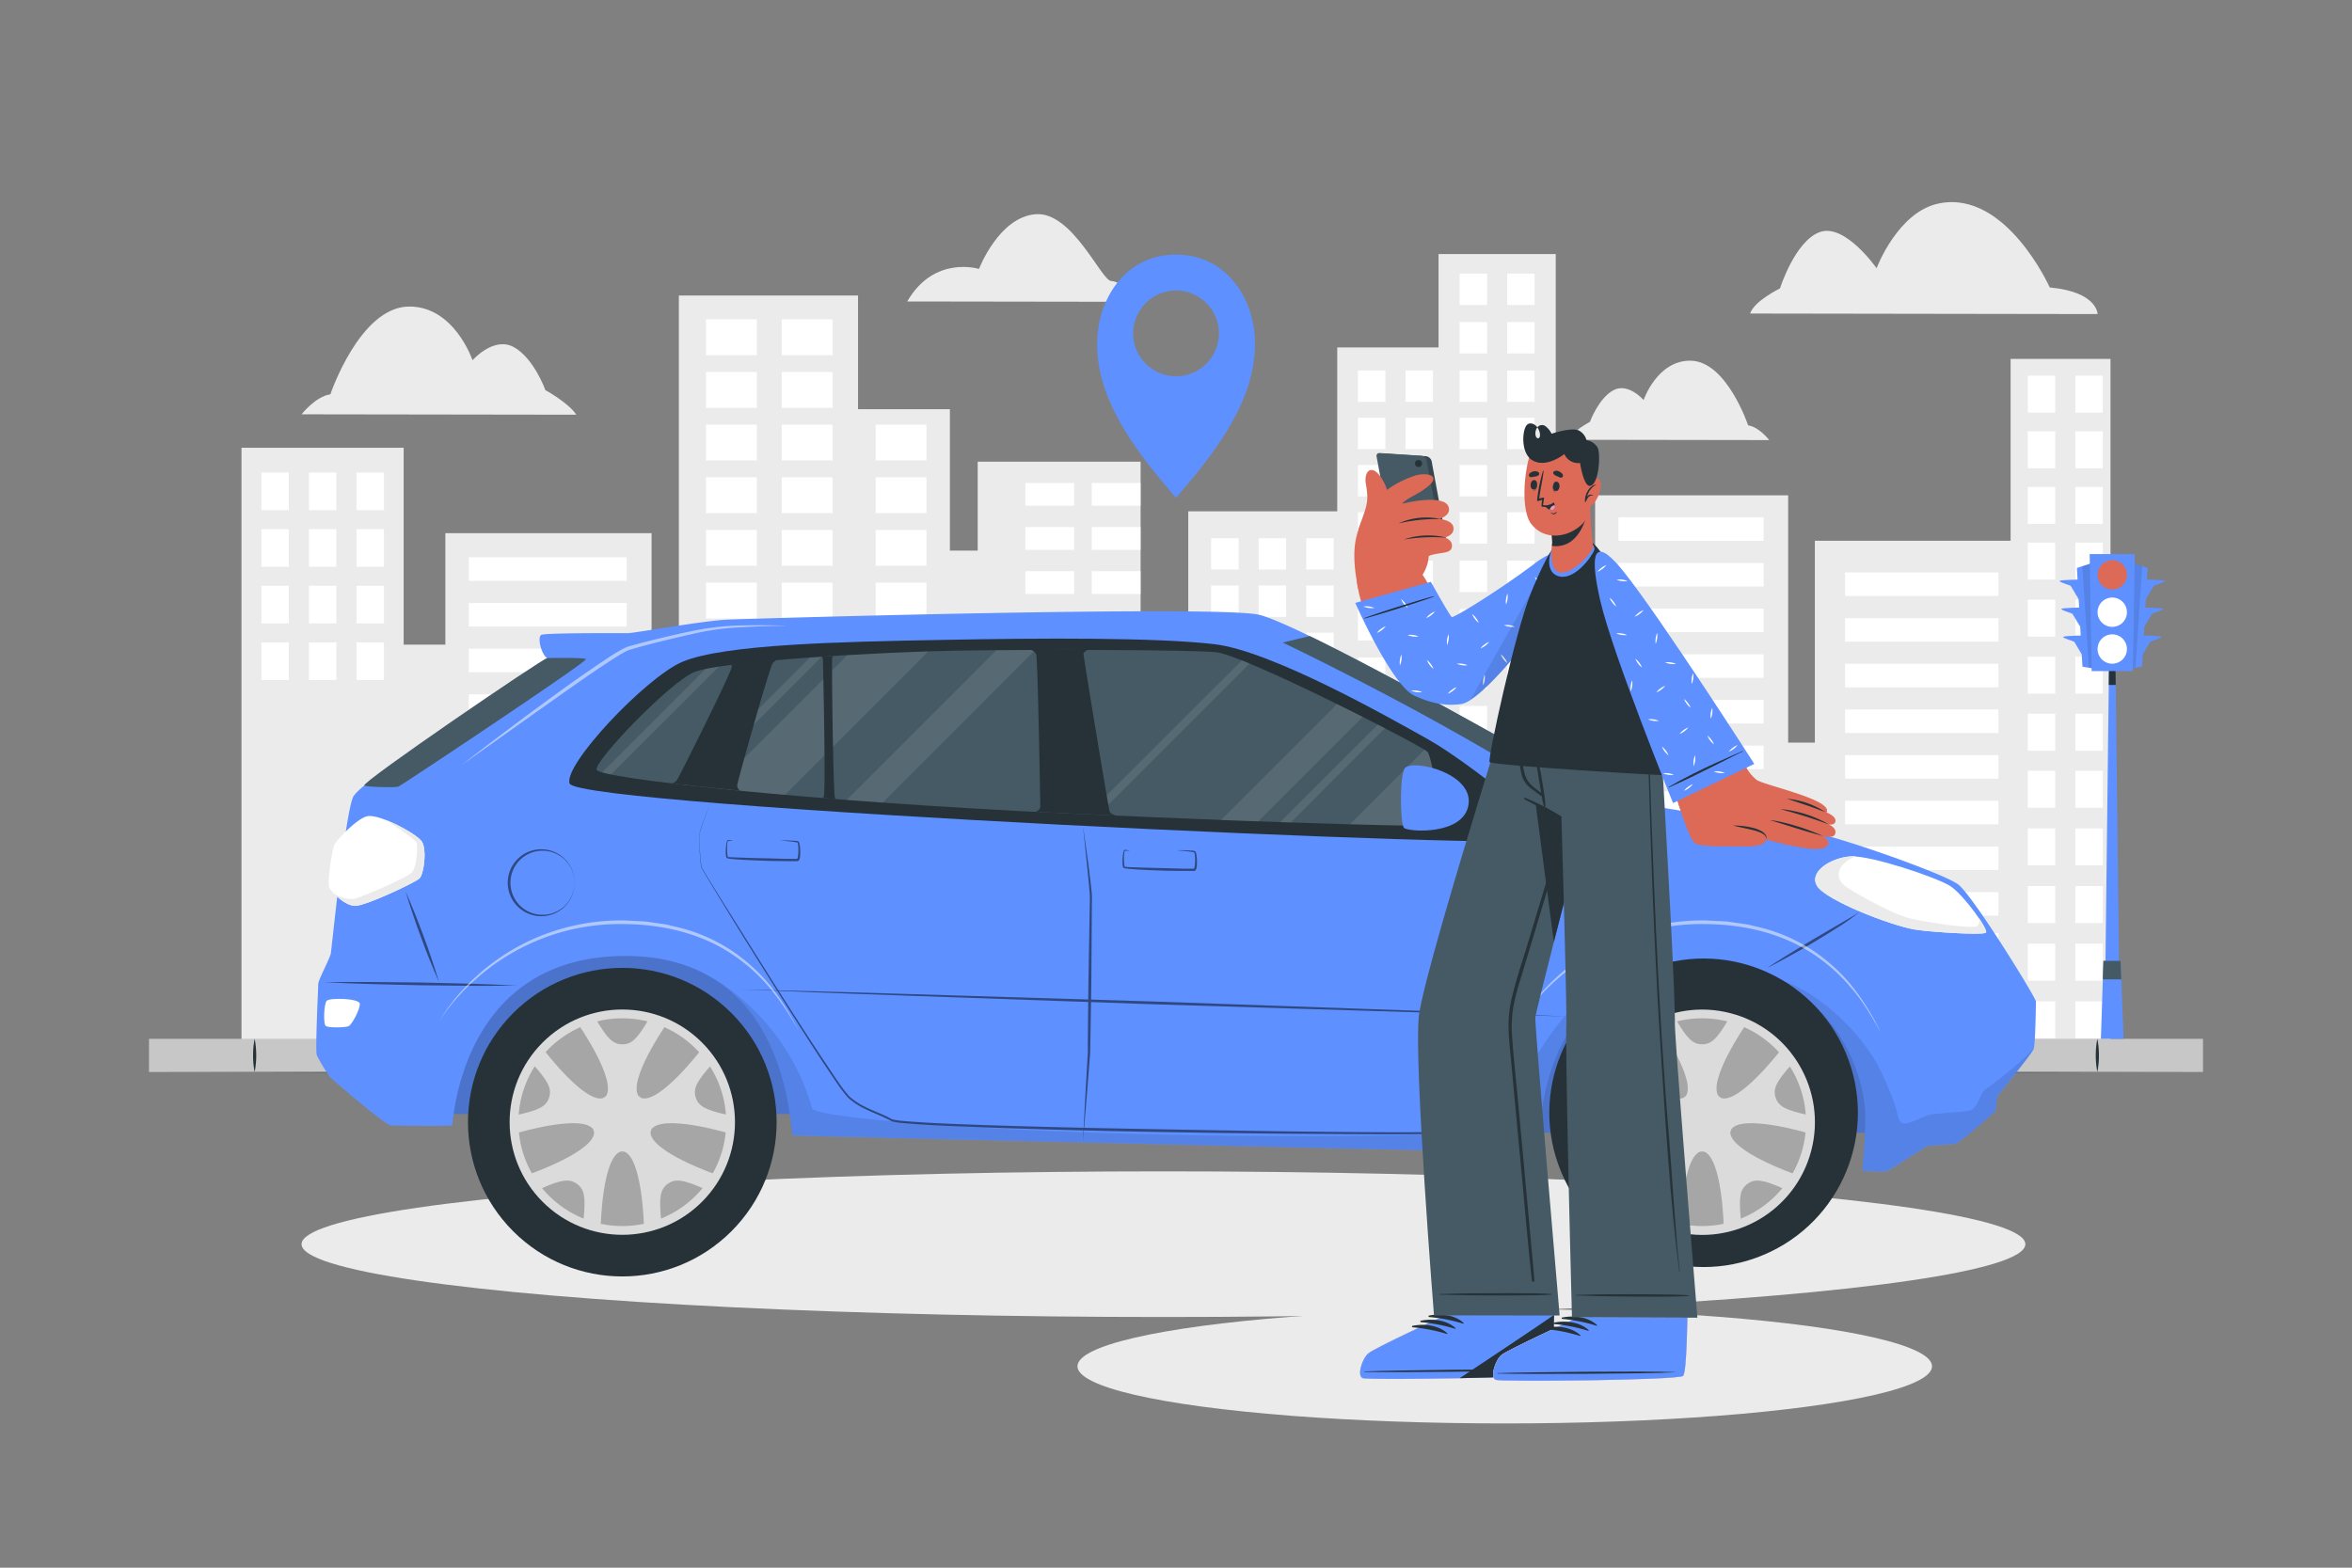 <svg xmlns="http://www.w3.org/2000/svg" viewBox="0 0 750 500"><rect x="0" y="0" width="750" height="500" fill="#808080" stroke="none"/><g id="freepik--background-complete--inject-17"><polygon points="77.01 142.81 128.72 142.81 128.72 205.6 142.02 205.6 142.02 170.05 207.77 170.05 207.77 226.34 216.47 226.34 216.47 94.25 273.61 94.25 273.61 130.51 302.9 130.51 302.9 175.61 311.77 175.61 311.77 147.25 363.71 147.25 363.71 231.91 378.91 231.91 378.91 163.08 426.42 163.08 426.42 110.81 458.72 110.81 458.72 81.03 496.09 81.03 496.09 213.08 508.65 213.08 508.65 157.98 570.2 157.98 570.2 236.85 578.72 236.85 578.72 172.47 641.14 172.47 641.14 114.47 672.99 114.47 672.99 337.29 77.01 337.29 77.01 142.81" style="fill:#ebebeb"></polygon><rect x="83.35" y="150.71" width="8.75" height="12" style="fill:#fff"></rect><rect x="98.52" y="150.71" width="8.75" height="12" style="fill:#fff"></rect><rect x="113.68" y="150.71" width="8.75" height="12" style="fill:#fff"></rect><rect x="83.35" y="168.77" width="8.75" height="12" style="fill:#fff"></rect><rect x="98.52" y="168.77" width="8.75" height="12" style="fill:#fff"></rect><rect x="113.68" y="168.77" width="8.75" height="12" style="fill:#fff"></rect><rect x="83.35" y="186.83" width="8.75" height="12" style="fill:#fff"></rect><rect x="98.52" y="186.83" width="8.75" height="12" style="fill:#fff"></rect><rect x="113.68" y="186.83" width="8.75" height="12" style="fill:#fff"></rect><rect x="83.35" y="204.89" width="8.75" height="12" style="fill:#fff"></rect><rect x="98.52" y="204.89" width="8.75" height="12" style="fill:#fff"></rect><rect x="113.68" y="204.89" width="8.75" height="12" style="fill:#fff"></rect><rect x="386.21" y="171.66" width="8.75" height="10.01" style="fill:#fff"></rect><rect x="401.37" y="171.66" width="8.75" height="10.01" style="fill:#fff"></rect><rect x="416.53" y="171.66" width="8.75" height="10.01" style="fill:#fff"></rect><rect x="386.21" y="186.73" width="8.75" height="10.01" style="fill:#fff"></rect><rect x="401.37" y="186.73" width="8.75" height="10.01" style="fill:#fff"></rect><rect x="416.53" y="186.73" width="8.75" height="10.01" style="fill:#fff"></rect><rect x="386.21" y="201.8" width="8.75" height="10.01" style="fill:#fff"></rect><rect x="401.37" y="201.8" width="8.75" height="10.01" style="fill:#fff"></rect><rect x="416.53" y="201.8" width="8.75" height="10.01" style="fill:#fff"></rect><rect x="386.21" y="216.86" width="8.75" height="10.01" style="fill:#fff"></rect><rect x="401.37" y="216.86" width="8.75" height="10.01" style="fill:#fff"></rect><rect x="416.53" y="216.86" width="8.75" height="10.01" style="fill:#fff"></rect><rect x="386.21" y="232.31" width="8.75" height="10.01" style="fill:#fff"></rect><rect x="401.37" y="232.31" width="8.75" height="10.01" style="fill:#fff"></rect><rect x="416.53" y="232.31" width="8.75" height="10.01" style="fill:#fff"></rect><rect x="386.21" y="247.75" width="8.75" height="10.01" style="fill:#fff"></rect><rect x="401.37" y="247.75" width="8.75" height="10.01" style="fill:#fff"></rect><rect x="416.53" y="247.75" width="8.75" height="10.01" style="fill:#fff"></rect><rect x="386.21" y="263.19" width="8.75" height="10.01" style="fill:#fff"></rect><rect x="401.37" y="263.19" width="8.75" height="10.01" style="fill:#fff"></rect><rect x="416.53" y="263.19" width="8.75" height="10.01" style="fill:#fff"></rect><rect x="386.21" y="278.63" width="8.75" height="10.01" style="fill:#fff"></rect><rect x="401.37" y="278.63" width="8.75" height="10.01" style="fill:#fff"></rect><rect x="416.53" y="278.63" width="8.75" height="10.01" style="fill:#fff"></rect><rect x="149.49" y="177.75" width="50.36" height="7.51" style="fill:#fff"></rect><rect x="149.49" y="192.32" width="50.36" height="7.51" style="fill:#fff"></rect><rect x="149.49" y="206.89" width="50.36" height="7.51" style="fill:#fff"></rect><rect x="149.49" y="221.45" width="50.36" height="7.51" style="fill:#fff"></rect><rect x="149.49" y="236.02" width="50.36" height="7.51" style="fill:#fff"></rect><rect x="149.49" y="250.59" width="50.36" height="7.51" style="fill:#fff"></rect><rect x="149.49" y="265.16" width="50.36" height="7.51" style="fill:#fff"></rect><rect x="149.49" y="279.72" width="50.36" height="7.51" style="fill:#fff"></rect><rect x="516.09" y="164.98" width="46.3" height="7.51" style="fill:#fff"></rect><rect x="516.09" y="179.55" width="46.3" height="7.51" style="fill:#fff"></rect><rect x="516.09" y="194.11" width="46.3" height="7.51" style="fill:#fff"></rect><rect x="516.09" y="208.68" width="46.3" height="7.51" style="fill:#fff"></rect><rect x="516.09" y="223.25" width="46.3" height="7.51" style="fill:#fff"></rect><rect x="516.09" y="237.81" width="46.3" height="7.51" style="fill:#fff"></rect><rect x="516.09" y="252.38" width="46.3" height="7.51" style="fill:#fff"></rect><rect x="516.09" y="266.95" width="46.3" height="7.51" style="fill:#fff"></rect><rect x="516.09" y="280.79" width="46.3" height="7.51" style="fill:#fff"></rect><rect x="516.09" y="294.63" width="46.3" height="7.51" style="fill:#fff"></rect><rect x="516.09" y="308.47" width="46.3" height="7.51" style="fill:#fff"></rect><rect x="516.09" y="322.32" width="46.3" height="7.51" style="fill:#fff"></rect><rect x="588.35" y="182.57" width="48.91" height="7.51" style="fill:#fff"></rect><rect x="588.35" y="197.14" width="48.91" height="7.51" style="fill:#fff"></rect><rect x="588.35" y="211.71" width="48.91" height="7.51" style="fill:#fff"></rect><rect x="588.35" y="226.28" width="48.91" height="7.51" style="fill:#fff"></rect><rect x="588.35" y="240.84" width="48.91" height="7.51" style="fill:#fff"></rect><rect x="588.35" y="255.41" width="48.91" height="7.51" style="fill:#fff"></rect><rect x="588.35" y="269.98" width="48.91" height="7.51" style="fill:#fff"></rect><rect x="588.35" y="284.54" width="48.91" height="7.51" style="fill:#fff"></rect><rect x="588.35" y="297.58" width="48.91" height="7.51" style="fill:#fff"></rect><rect x="588.35" y="310.62" width="48.91" height="7.51" style="fill:#fff"></rect><rect x="588.35" y="323.66" width="48.91" height="7.51" style="fill:#fff"></rect><rect x="326.97" y="154.04" width="15.55" height="7.25" style="fill:#fff"></rect><rect x="326.97" y="168.11" width="15.55" height="7.25" style="fill:#fff"></rect><rect x="326.97" y="182.18" width="15.55" height="7.25" style="fill:#fff"></rect><rect x="326.97" y="196.25" width="15.55" height="7.25" style="fill:#fff"></rect><rect x="326.97" y="210.31" width="15.55" height="7.25" style="fill:#fff"></rect><rect x="326.97" y="224.38" width="15.55" height="7.25" style="fill:#fff"></rect><rect x="326.97" y="238.45" width="15.55" height="7.25" style="fill:#fff"></rect><rect x="326.97" y="252.52" width="15.55" height="7.25" style="fill:#fff"></rect><rect x="348.13" y="154.04" width="15.55" height="7.25" style="fill:#fff"></rect><rect x="348.13" y="168.11" width="15.55" height="7.25" style="fill:#fff"></rect><rect x="348.13" y="182.18" width="15.55" height="7.25" style="fill:#fff"></rect><rect x="348.13" y="196.25" width="15.55" height="7.25" style="fill:#fff"></rect><rect x="348.13" y="210.31" width="15.55" height="7.25" style="fill:#fff"></rect><rect x="348.13" y="224.38" width="15.55" height="7.25" style="fill:#fff"></rect><rect x="348.13" y="238.45" width="15.55" height="7.25" style="fill:#fff"></rect><rect x="348.13" y="252.52" width="15.55" height="7.25" style="fill:#fff"></rect><rect x="225.14" y="101.85" width="16.2" height="11.43" style="fill:#fff"></rect><rect x="249.29" y="101.85" width="16.2" height="11.43" style="fill:#fff"></rect><rect x="225.14" y="118.65" width="16.2" height="11.43" style="fill:#fff"></rect><rect x="249.29" y="118.65" width="16.2" height="11.43" style="fill:#fff"></rect><rect x="225.14" y="135.44" width="16.2" height="11.43" style="fill:#fff"></rect><rect x="249.29" y="135.44" width="16.2" height="11.43" style="fill:#fff"></rect><rect x="225.14" y="152.24" width="16.2" height="11.43" style="fill:#fff"></rect><rect x="249.29" y="152.24" width="16.2" height="11.43" style="fill:#fff"></rect><rect x="225.14" y="169.04" width="16.2" height="11.43" style="fill:#fff"></rect><rect x="249.29" y="169.04" width="16.2" height="11.43" style="fill:#fff"></rect><rect x="225.14" y="185.83" width="16.2" height="11.43" style="fill:#fff"></rect><rect x="249.29" y="185.83" width="16.2" height="11.43" style="fill:#fff"></rect><rect x="225.14" y="202.63" width="16.2" height="11.43" style="fill:#fff"></rect><rect x="249.29" y="202.63" width="16.2" height="11.43" style="fill:#fff"></rect><rect x="225.14" y="219.42" width="16.2" height="11.43" style="fill:#fff"></rect><rect x="249.29" y="219.42" width="16.2" height="11.43" style="fill:#fff"></rect><rect x="279.23" y="135.44" width="16.2" height="11.43" style="fill:#fff"></rect><rect x="279.23" y="152.24" width="16.2" height="11.43" style="fill:#fff"></rect><rect x="279.23" y="169.04" width="16.2" height="11.43" style="fill:#fff"></rect><rect x="279.23" y="185.83" width="16.2" height="11.43" style="fill:#fff"></rect><rect x="279.23" y="202.63" width="16.2" height="11.43" style="fill:#fff"></rect><rect x="279.23" y="219.42" width="16.2" height="11.43" style="fill:#fff"></rect><rect x="225.14" y="236.02" width="16.2" height="11.43" style="fill:#fff"></rect><rect x="249.29" y="236.02" width="16.2" height="11.43" style="fill:#fff"></rect><rect x="279.23" y="236.02" width="16.2" height="11.43" style="fill:#fff"></rect><rect x="225.14" y="252.62" width="16.2" height="11.43" style="fill:#fff"></rect><rect x="249.29" y="252.62" width="16.2" height="11.43" style="fill:#fff"></rect><rect x="279.23" y="252.62" width="16.2" height="11.43" style="fill:#fff"></rect><rect x="225.14" y="269.21" width="16.2" height="11.43" style="fill:#fff"></rect><rect x="249.29" y="269.21" width="16.2" height="11.43" style="fill:#fff"></rect><rect x="279.23" y="269.21" width="16.2" height="11.43" style="fill:#fff"></rect><rect x="225.14" y="285.81" width="16.2" height="11.43" style="fill:#fff"></rect><rect x="249.29" y="285.81" width="16.2" height="11.43" style="fill:#fff"></rect><rect x="279.23" y="285.81" width="16.2" height="11.43" style="fill:#fff"></rect><rect x="225.14" y="302.4" width="16.2" height="11.43" style="fill:#fff"></rect><rect x="249.29" y="302.4" width="16.2" height="11.43" style="fill:#fff"></rect><rect x="279.23" y="302.4" width="16.2" height="11.43" style="fill:#fff"></rect><rect x="433.02" y="118.17" width="8.75" height="10.01" style="fill:#fff"></rect><rect x="448.18" y="118.17" width="8.75" height="10.01" style="fill:#fff"></rect><rect x="433.02" y="133.24" width="8.75" height="10.01" style="fill:#fff"></rect><rect x="448.18" y="133.24" width="8.75" height="10.01" style="fill:#fff"></rect><rect x="433.02" y="148.31" width="8.75" height="10.01" style="fill:#fff"></rect><rect x="448.18" y="148.31" width="8.75" height="10.01" style="fill:#fff"></rect><rect x="433.02" y="163.38" width="8.75" height="10.01" style="fill:#fff"></rect><rect x="448.18" y="163.38" width="8.75" height="10.01" style="fill:#fff"></rect><rect x="433.02" y="178.82" width="8.75" height="10.01" style="fill:#fff"></rect><rect x="448.18" y="178.82" width="8.75" height="10.01" style="fill:#fff"></rect><rect x="433.02" y="194.26" width="8.75" height="10.01" style="fill:#fff"></rect><rect x="448.18" y="194.26" width="8.75" height="10.01" style="fill:#fff"></rect><rect x="433.02" y="209.7" width="8.75" height="10.01" style="fill:#fff"></rect><rect x="448.18" y="209.7" width="8.75" height="10.01" style="fill:#fff"></rect><rect x="433.02" y="225.14" width="8.75" height="10.01" style="fill:#fff"></rect><rect x="448.18" y="225.14" width="8.75" height="10.01" style="fill:#fff"></rect><rect x="433.02" y="240.75" width="8.75" height="10.01" style="fill:#fff"></rect><rect x="448.18" y="240.75" width="8.75" height="10.01" style="fill:#fff"></rect><rect x="433.02" y="256.36" width="8.75" height="10.01" style="fill:#fff"></rect><rect x="448.18" y="256.36" width="8.75" height="10.01" style="fill:#fff"></rect><rect x="433.02" y="271.96" width="8.75" height="10.01" style="fill:#fff"></rect><rect x="448.18" y="271.96" width="8.75" height="10.01" style="fill:#fff"></rect><rect x="433.02" y="287.57" width="8.75" height="10.01" style="fill:#fff"></rect><rect x="448.18" y="287.57" width="8.75" height="10.01" style="fill:#fff"></rect><rect x="646.62" y="119.8" width="8.75" height="11.8" style="fill:#fff"></rect><rect x="661.78" y="119.8" width="8.75" height="11.8" style="fill:#fff"></rect><rect x="646.62" y="137.55" width="8.75" height="11.8" style="fill:#fff"></rect><rect x="661.78" y="137.55" width="8.75" height="11.8" style="fill:#fff"></rect><rect x="646.62" y="155.31" width="8.75" height="11.8" style="fill:#fff"></rect><rect x="661.78" y="155.31" width="8.75" height="11.8" style="fill:#fff"></rect><rect x="646.62" y="173.06" width="8.75" height="11.8" style="fill:#fff"></rect><rect x="661.78" y="173.06" width="8.75" height="11.8" style="fill:#fff"></rect><rect x="646.62" y="191.25" width="8.75" height="11.8" style="fill:#fff"></rect><rect x="661.78" y="191.25" width="8.75" height="11.8" style="fill:#fff"></rect><rect x="646.62" y="209.44" width="8.75" height="11.8" style="fill:#fff"></rect><rect x="661.78" y="209.44" width="8.75" height="11.8" style="fill:#fff"></rect><rect x="646.62" y="227.63" width="8.75" height="11.8" style="fill:#fff"></rect><rect x="661.78" y="227.63" width="8.75" height="11.8" style="fill:#fff"></rect><rect x="646.62" y="245.83" width="8.75" height="11.8" style="fill:#fff"></rect><rect x="661.78" y="245.83" width="8.75" height="11.8" style="fill:#fff"></rect><rect x="646.62" y="264.21" width="8.75" height="11.8" style="fill:#fff"></rect><rect x="661.78" y="264.21" width="8.75" height="11.8" style="fill:#fff"></rect><rect x="646.62" y="282.6" width="8.75" height="11.8" style="fill:#fff"></rect><rect x="661.78" y="282.6" width="8.75" height="11.8" style="fill:#fff"></rect><rect x="646.62" y="300.98" width="8.75" height="11.8" style="fill:#fff"></rect><rect x="661.78" y="300.98" width="8.75" height="11.8" style="fill:#fff"></rect><rect x="646.62" y="319.37" width="8.75" height="11.8" style="fill:#fff"></rect><rect x="661.78" y="319.37" width="8.75" height="11.8" style="fill:#fff"></rect><rect x="465.44" y="118.17" width="8.75" height="10.01" style="fill:#fff"></rect><rect x="480.6" y="118.17" width="8.75" height="10.01" style="fill:#fff"></rect><rect x="465.44" y="102.72" width="8.75" height="10.01" style="fill:#fff"></rect><rect x="480.6" y="102.72" width="8.75" height="10.01" style="fill:#fff"></rect><rect x="465.44" y="87.27" width="8.75" height="10.01" style="fill:#fff"></rect><rect x="480.6" y="87.27" width="8.75" height="10.01" style="fill:#fff"></rect><rect x="465.44" y="133.24" width="8.75" height="10.01" style="fill:#fff"></rect><rect x="480.6" y="133.24" width="8.75" height="10.01" style="fill:#fff"></rect><rect x="465.44" y="148.31" width="8.75" height="10.01" style="fill:#fff"></rect><rect x="480.6" y="148.31" width="8.75" height="10.01" style="fill:#fff"></rect><rect x="465.44" y="163.38" width="8.75" height="10.01" style="fill:#fff"></rect><rect x="480.6" y="163.38" width="8.75" height="10.01" style="fill:#fff"></rect><rect x="465.44" y="178.82" width="8.75" height="10.01" style="fill:#fff"></rect><rect x="480.6" y="178.82" width="8.75" height="10.01" style="fill:#fff"></rect><rect x="465.44" y="194.26" width="8.75" height="10.01" style="fill:#fff"></rect><rect x="480.6" y="194.26" width="8.75" height="10.01" style="fill:#fff"></rect><rect x="465.44" y="209.7" width="8.75" height="10.01" style="fill:#fff"></rect><rect x="480.6" y="209.7" width="8.75" height="10.01" style="fill:#fff"></rect><rect x="465.44" y="225.14" width="8.75" height="10.01" style="fill:#fff"></rect><rect x="480.6" y="225.14" width="8.75" height="10.01" style="fill:#fff"></rect><rect x="465.44" y="240.75" width="8.75" height="10.01" style="fill:#fff"></rect><rect x="480.6" y="240.75" width="8.75" height="10.01" style="fill:#fff"></rect><rect x="465.44" y="256.36" width="8.75" height="10.01" style="fill:#fff"></rect><rect x="480.6" y="256.36" width="8.75" height="10.01" style="fill:#fff"></rect><rect x="465.44" y="271.96" width="8.75" height="10.01" style="fill:#fff"></rect><rect x="480.6" y="271.96" width="8.75" height="10.01" style="fill:#fff"></rect><rect x="465.44" y="287.57" width="8.75" height="10.01" style="fill:#fff"></rect><rect x="480.6" y="287.57" width="8.75" height="10.01" style="fill:#fff"></rect><path d="M183.78,132.27l-87.6-.13s4.36-5.67,9.16-6.37c0,0,9.38-27.79,25-28,14.54-.16,20.34,17.13,20.34,17.13s6.75-7.74,13.18-4.18,10.05,13.71,10.05,13.71S181.17,128.37,183.78,132.27Z" style="fill:#ebebeb"></path><path d="M558.08,100l110.79.17s0-7.08-15.25-8.49c0,0-13.89-31-35.17-26.83C605.2,67.37,598.4,85.55,598.4,85.55s-10-14.33-18-11.57-12.8,18-12.8,18S559.34,96,558.08,100Z" style="fill:#ebebeb"></path><path d="M289.3,96.15l75.34.11s-7.1-6.63-10.26-6.63S342,67.4,330.24,68.32s-18.06,17.46-18.06,17.46S297.87,81.27,289.3,96.15Z" style="fill:#ebebeb"></path><path d="M499.75,140.26l64.42.1s-3.2-4.18-6.73-4.7c0,0-6.83-20.46-18.33-20.62-10.69-.15-15,12.55-15,12.55s-4.94-5.71-9.67-3.11S507,134.54,507,134.54,501.68,137.4,499.75,140.26Z" style="fill:#ebebeb"></path></g><g id="freepik--Shadow--inject-17"><ellipse cx="371" cy="396.82" rx="274.84" ry="23.23" style="fill:#ebebeb"></ellipse><ellipse cx="479.83" cy="435.76" rx="136.25" ry="18.23" style="fill:#ebebeb"></ellipse></g><g id="freepik--Floor--inject-17"><polygon points="47.51 341.89 129.38 341.65 211.25 341.56 375 341.39 538.75 341.56 620.62 341.65 702.49 341.89 620.62 342.14 538.75 342.23 375 342.39 211.25 342.23 129.38 342.14 47.51 341.89" style="fill:#263238"></polygon><rect x="47.51" y="331.32" width="654.98" height="10.58" style="fill:#c7c7c7"></rect><path d="M81.21,331.32a28.18,28.18,0,0,1,0,10.57,24.22,24.22,0,0,1-.5-5.28A24.89,24.89,0,0,1,81.21,331.32Z" style="fill:#263238"></path><path d="M120.38,331.32a24.89,24.89,0,0,1,.5,5.29,24.22,24.22,0,0,1-.5,5.28,24.85,24.85,0,0,1-.5-5.28A25.55,25.55,0,0,1,120.38,331.32Z" style="fill:#263238"></path><path d="M159.55,331.32a28.18,28.18,0,0,1,0,10.57,28.18,28.18,0,0,1,0-10.57Z" style="fill:#263238"></path><path d="M198.73,331.32a28.75,28.75,0,0,1,0,10.57,28.18,28.18,0,0,1,0-10.57Z" style="fill:#263238"></path><path d="M237.9,331.32a28.18,28.18,0,0,1,0,10.57,28.18,28.18,0,0,1,0-10.57Z" style="fill:#263238"></path><path d="M277.07,331.32a25.55,25.55,0,0,1,.5,5.29,24.85,24.85,0,0,1-.5,5.28,24.22,24.22,0,0,1-.5-5.28A25.55,25.55,0,0,1,277.07,331.32Z" style="fill:#263238"></path><path d="M316.24,331.32a24.89,24.89,0,0,1,.5,5.29,24.22,24.22,0,0,1-.5,5.28,28.18,28.18,0,0,1,0-10.57Z" style="fill:#263238"></path><path d="M355.41,331.32a28.18,28.18,0,0,1,0,10.57,28.18,28.18,0,0,1,0-10.57Z" style="fill:#263238"></path><path d="M394.59,331.32a28.18,28.18,0,0,1,0,10.57,28.18,28.18,0,0,1,0-10.57Z" style="fill:#263238"></path><path d="M433.76,331.32a28.18,28.18,0,0,1,0,10.57,24.22,24.22,0,0,1-.5-5.28A24.89,24.89,0,0,1,433.76,331.32Z" style="fill:#263238"></path><path d="M472.93,331.32a25.55,25.55,0,0,1,.5,5.29,24.22,24.22,0,0,1-.5,5.28,24.85,24.85,0,0,1-.5-5.28A25.55,25.55,0,0,1,472.93,331.32Z" style="fill:#263238"></path><path d="M512.1,331.32a28.18,28.18,0,0,1,0,10.57,28.18,28.18,0,0,1,0-10.57Z" style="fill:#263238"></path><path d="M551.28,331.32a28.75,28.75,0,0,1,0,10.57,28.18,28.18,0,0,1,0-10.57Z" style="fill:#263238"></path><path d="M590.45,331.32a28.18,28.18,0,0,1,0,10.57,28.18,28.18,0,0,1,0-10.57Z" style="fill:#263238"></path><path d="M629.62,331.32a25.55,25.55,0,0,1,.5,5.29,24.85,24.85,0,0,1-.5,5.28,24.22,24.22,0,0,1-.5-5.28A24.89,24.89,0,0,1,629.62,331.32Z" style="fill:#263238"></path><path d="M668.79,331.32a24.89,24.89,0,0,1,.5,5.29,24.22,24.22,0,0,1-.5,5.28,28.18,28.18,0,0,1,0-10.57Z" style="fill:#263238"></path></g><g id="freepik--traffic-light--inject-17"><polygon points="675.81 314.93 671.29 314.93 672.44 218.45 672.54 210.41 674.56 210.41 674.66 218.45 675.81 314.93" style="fill:#5E90FF"></polygon><polygon points="674.66 218.45 672.44 218.45 672.54 210.41 674.56 210.41 674.66 218.45" style="fill:#263238"></polygon><polygon points="662.28 181.15 664.05 212.64 666.13 212.97 668.02 213.27 668.02 179.27 664 180.59 662.28 181.15" style="fill:#5E90FF"></polygon><path d="M664.24,184.83s-7.67.07-7.51.5,3.24,1.29,3.52,1.49,3.2,5.79,4,5.79S664.24,184.83,664.24,184.83Z" style="fill:#5E90FF"></path><path d="M664.8,193.74s-7.66.08-7.51.51,3.25,1.29,3.52,1.49,3.21,5.78,4,5.78S664.8,193.74,664.8,193.74Z" style="fill:#5E90FF"></path><path d="M665.37,202.66s-7.67.08-7.51.51,3.24,1.29,3.52,1.48,3.2,5.79,4,5.79S665.37,202.66,665.37,202.66Z" style="fill:#5E90FF"></path><polygon points="664 180.59 666.13 212.97 668.02 213.27 668.02 179.27 664 180.59" style="opacity:0.1"></polygon><polygon points="684.82 181.15 683.05 212.64 680.97 212.97 679.08 213.27 679.08 179.27 683.1 180.59 684.82 181.15" style="fill:#5E90FF"></polygon><path d="M682.87,184.83s7.66.07,7.5.5-3.24,1.29-3.52,1.49-3.2,5.79-4,5.79S682.87,184.83,682.87,184.83Z" style="fill:#5E90FF"></path><path d="M682.3,193.74s7.67.08,7.51.51-3.25,1.29-3.52,1.49-3.21,5.78-4,5.78S682.3,193.74,682.3,193.74Z" style="fill:#5E90FF"></path><path d="M681.74,202.66s7.66.08,7.5.51-3.24,1.29-3.52,1.48-3.2,5.79-4,5.79S681.74,202.66,681.74,202.66Z" style="fill:#5E90FF"></path><polygon points="683.1 180.59 680.97 212.97 679.08 213.27 679.08 179.27 683.1 180.59" style="opacity:0.1"></polygon><polygon points="680.75 176.71 680.12 214.04 666.98 214.04 666.35 176.71 680.75 176.71" style="fill:#5E90FF"></polygon><path d="M678.23,183.33a4.68,4.68,0,1,1-4.68-4.68A4.68,4.68,0,0,1,678.23,183.33Z" style="fill:#dd6a57"></path><path d="M678.23,207a4.68,4.68,0,1,1-4.68-4.68A4.68,4.68,0,0,1,678.23,207Z" style="fill:#fff"></path><path d="M678.23,195.27a4.68,4.68,0,1,1-4.68-4.69A4.68,4.68,0,0,1,678.23,195.27Z" style="fill:#fff"></path><polygon points="677.17 331.32 669.93 331.32 670.55 312.36 670.74 306.47 676.21 306.47 676.44 312.36 677.17 331.32" style="fill:#5E90FF"></polygon><polygon points="676.44 312.36 670.55 312.36 670.74 306.47 676.21 306.47 676.44 312.36" style="fill:#455a64"></polygon></g><g id="freepik--Car--inject-17"><path d="M140,355.29H259s-13-55.59-59.49-55.59S142,342.88,140,355.29Z" style="fill:#5E90FF"></path><path d="M140,355.29H259s-13-55.59-59.49-55.59S142,342.88,140,355.29Z" style="opacity:0.2"></path><path d="M485.3,361.29h119s-13-55.59-59.49-55.59S487.35,348.88,485.3,361.29Z" style="fill:#5E90FF"></path><path d="M485.3,361.29h119s-13-55.59-59.49-55.59S487.35,348.88,485.3,361.29Z" style="opacity:0.2"></path><path d="M112.77,253.9c-2.55,4-7,48.69-7.29,50.25s-4,8.4-4,9.7-1,21.42-.45,22.72a56.73,56.73,0,0,0,4.1,6.84c.65.78,17.51,15.29,19.4,15.49s19.33.32,19.66,0,2.34-54,55.26-54,52.34,57,53.32,57.22,237.87,5.6,237.87,5.6c0-8.73.68-60.67,52.59-60.67,33.82,0,50.91,27.87,51.5,48.43.24,8.56-1.19,18-.72,18,1.56,0,6.9.39,7.81,0s12-7.69,12.89-7.95,7.29-.39,8.85-.78,12.5-10,12.7-10.35.52-4.16.58-4.49,11.14-13.87,11.66-15.36.71-13.87.71-15.11-20.11-33.85-24.8-37.36-38.08-15.23-47.85-17-63.47-9.77-65.42-11.13S417.49,200,401.54,196.09c-12.89-3.12-162.09,1.17-169.9,1.56s-29.43,4.3-31.51,4.3-26-.13-27.47.52,0,6.38,1.82,7.42S117.2,246.87,112.77,253.9Z" style="fill:#5E90FF"></path><path d="M116.19,250.51c.56.52,9.89.75,10.87.36s59.74-39.48,59.78-40.62c0-.57-11-.42-12.36-.36S115.11,249.53,116.19,250.51Z" style="fill:#455a64"></path><path d="M181.63,249.89c2.55,7.52,311.18,21.58,312.87,17.94,1.25-2.7-26.36-24.87-39.25-32.1s-49.8-28.12-68-30.27-55-2-87.1-1.36c-31.84.58-69.33,1.36-82.61,7C205.93,216.1,179.61,243.91,181.63,249.89Z" style="fill:#263238"></path><path d="M190.24,245.5c.77,2.83,68.93,10.16,148.81,13.87s119.32,4.29,120.3,3.9-2.74-21.67-4.1-23.43S396.66,208.79,387.68,208s-57.52-.88-82-.49-75.57,3.32-84.27,6.83C213.74,217.44,189.45,242.67,190.24,245.5Z" style="fill:#455a64"></path><g style="opacity:0.1"><path d="M296,207.76l-45.75,45.75c-8.16-.72-15.71-1.44-22.49-2.13L270.15,209C279.19,208.42,288.2,208,296,207.76Z" style="fill:#fff"></path><path d="M459.19,258.76l-4.61,4.61q-7,0-24.15-.46l23.8-23.79a6.5,6.5,0,0,1,1,.71C456.22,241.09,458.4,252.31,459.19,258.76Z" style="fill:#fff"></path><path d="M330.1,207.32,281.45,256c-3.9-.27-7.73-.55-11.46-.84l47.74-47.75C321.65,207.35,325.82,207.32,330.1,207.32Z" style="fill:#fff"></path><path d="M434.53,228.64,401.19,262l-11.86-.44,37-37C429.14,225.93,431.9,227.3,434.53,228.64Z" style="fill:#fff"></path><path d="M262,209.46l-41.15,41.17h0l-3.14-.35,40.56-40.56Z" style="fill:#fff"></path><path d="M441.62,232.27l-30,30.06-3.38-.12,31.12-31.13Z" style="fill:#fff"></path><path d="M398.45,211.62,350.2,259.87l-3.36-.14L396,210.61Z" style="fill:#fff"></path><path d="M229.3,212.6,194.86,247c-1.15-.23-2.1-.45-2.83-.67l33-33C226.28,213.09,227.7,212.84,229.3,212.6Z" style="fill:#fff"></path></g><path d="M233,212.08c.32,0,.47.42.19,1.17-1.6,4.43-14.09,29.52-17.21,35.38a2.76,2.76,0,0,1-1.77,1.24l22,2.35a1.79,1.79,0,0,1-1.09-2c.22-1.39,8.39-30.88,11-38.13a3.09,3.09,0,0,1,1.47-1.54c.44,0-3.75.06-7.73.47C236.32,211.4,233,212.08,233,212.08Z" style="fill:#263238"></path><path d="M262,209.46s.4.22.42,1c.14,6.94.92,41.69.25,43.59a.75.75,0,0,1-.32.46l4.16.33a2,2,0,0,1-.38-1c-.47-5.87-.89-37.73-.81-43.62a1.79,1.79,0,0,1,.39-1Z" style="fill:#263238"></path><path d="M330.43,208.75c.49,1.54,1.3,46.91,1.3,48.37s-1.67,1.81-1.67,1.81l25.79,1.2s-1.67-.47-2-1.25-8.4-49.7-8.35-50.34,1.32-1.24,1.32-1.24h-18A2.74,2.74,0,0,1,330.43,208.75Z" style="fill:#263238"></path><path d="M117.33,260.28c-3.17.4-10.29,7.81-10.81,9.37s-2.47,12.11-1.43,13.67,4.82,5.47,8.07,5.6,19.14-7.42,20.57-8.72,2.47-9.23.78-11.78S121.36,259.76,117.33,260.28Z" style="fill:#fff"></path><path d="M133.73,280.2c-1.43,1.3-17.32,8.85-20.57,8.72-2.48-.1-5.27-2.4-6.91-4.18a10.54,10.54,0,0,0,6.36,2c1.75-.16,16.63-6.56,18.54-8.31s2-8.34,1.74-9.53-9.86-7.38-9.86-7.38c4.75,1.83,10.34,5.17,11.48,6.89C136.2,271,135.16,278.89,133.73,280.2Z" style="fill:#ebebeb"></path><path d="M104.18,319.19c-.88.88-1.18,7.49-.26,8.07s6.25.52,7.29,0,3.71-5.47,3.51-7.16S105.22,318.15,104.18,319.19Z" style="fill:#fff"></path><path d="M579.45,282.6c2.81,4.55,23.44,12.6,31.15,13.87,4.86.8,21.68,1.86,22.66,1s-7.13-12.11-11.33-14.85-25.19-9.76-31.54-9.47S576.62,278,579.45,282.6Z" style="fill:#fff"></path><path d="M633.26,297.45c-1,.88-17.8-.18-22.66-1-7.71-1.27-28.34-9.32-31.15-13.87s4.59-9.17,10.94-9.47a12.65,12.65,0,0,1,1.48,0c-5.91,2.18-7.12,6.8-3.52,9.44s15.14,8.81,19.75,10.1c4.44,1.25,21,3.83,22.44,2.7a2.88,2.88,0,0,0,.63-2.38C632.69,295.3,633.63,297.12,633.26,297.45Z" style="fill:#ebebeb"></path><g style="opacity:0.5"><path d="M183.23,281.54a10.54,10.54,0,0,1-3,7.44,10.67,10.67,0,0,1-15.08.22,10.66,10.66,0,0,1,0-15.31,10.65,10.65,0,0,1,15.08.22A10.52,10.52,0,0,1,183.23,281.54Zm0,0a10.42,10.42,0,0,0-3.11-7.34,10.3,10.3,0,0,0-7.34-2.88,10.2,10.2,0,0,0-7.12,3.1,10.23,10.23,0,0,0,0,14.25,10.2,10.2,0,0,0,7.12,3.1,10.3,10.3,0,0,0,7.34-2.88A10.46,10.46,0,0,0,183.23,281.54Z"></path><path d="M140,313.27c-1.06-2.36-2-4.74-3-7.14s-1.84-4.8-2.76-7.21-1.75-4.84-2.57-7.28-1.64-4.89-2.36-7.37c1.07,2.36,2,4.74,3,7.13s1.84,4.81,2.77,7.22,1.75,4.84,2.57,7.28S139.26,310.79,140,313.27Z"></path><path d="M103.36,313.27c5.13-.1,10.25-.09,15.38-.07l15.37.16,15.37.37c5.12.16,10.24.33,15.36.6-5.12.1-10.25.09-15.37.08l-15.38-.17-15.37-.37C113.6,313.71,108.48,313.54,103.36,313.27Z"></path><path d="M345.34,263.4l1.76,12.49.76,6.26c.12,1.05.23,2.09.31,3.15s0,2.1,0,3.16L348,313.68l-.2,12.62-.11,6.3-.05,3.16-.24,3.14-1,12.58L345.34,364l.64-12.59.72-12.58.18-3.15,0-3.15.06-6.3.13-12.59.43-25.2c0-1.05.09-2.11,0-3.14s-.15-2.09-.25-3.13l-.63-6.27Z"></path><path d="M483.83,269.13,486,281.68,487,288l.26,1.57a8.53,8.53,0,0,1,.19,1.59c0,1.06,0,2.12,0,3.19-.07,8.49-.28,17-.54,25.46q-.1,3.18-.27,6.36a23.53,23.53,0,0,1-1.22,6.28c-1.16,4.09-2.49,8.12-3.95,12.12a93.14,93.14,0,0,1-5.08,11.7l-.79,1.4c-.27.46-.58.9-.87,1.35a12.07,12.07,0,0,1-1,1.29l-.52.63a2,2,0,0,1-.93.28c-2.15.22-4.26.25-6.39.32-17,.35-33.95.2-50.93.08s-33.95-.37-50.93-.68-33.94-.78-50.91-1.4c-8.48-.35-17-.63-25.44-1.39a19.56,19.56,0,0,1-3.22-.51c-.6-.23-.95-.51-1.46-.73s-.94-.46-1.42-.68c-1.93-.87-3.91-1.64-5.83-2.6a22.37,22.37,0,0,1-5.35-3.56,50.69,50.69,0,0,1-3.86-5.14c-4.78-7-9.35-14.18-13.91-21.33s-9.08-14.35-13.57-21.55-8.92-14.45-13.3-21.72l-1.62-2.74-.39-.72-.19-.36a1.83,1.83,0,0,1-.05-.4l-.16-1.58c-.18-2.12-.34-4.24-.42-6.36,0-.53,0-1.06,0-1.6a9.45,9.45,0,0,1,.34-1.56c.29-1,.64-2,1-3,.71-2,1.47-4,2.26-5.95q-1.16,3-2.21,6c-.34,1-.68,2-1,3a9.53,9.53,0,0,0-.33,1.55c0,.53,0,1.06,0,1.59.09,2.11.28,4.23.47,6.34l.17,1.58a2.44,2.44,0,0,0,.06.39l.19.34c.13.22.24.44.38.67l1.64,2.73c4.43,7.23,9,14.42,13.48,21.6,9,14.35,18.07,28.74,27.6,42.78a50.4,50.4,0,0,0,3.78,5,22.1,22.1,0,0,0,5.22,3.45c1.89.93,3.86,1.69,5.81,2.57.49.22,1,.44,1.45.68s1,.56,1.39.7a20.64,20.64,0,0,0,3.06.46c8.43.74,16.93,1,25.41,1.31,17,.58,33.93.95,50.9,1.26s33.94.64,50.92.83,34,.37,50.91.07c2.11-.06,4.25-.09,6.33-.3.24,0,.55-.1.59-.11l.5-.6a10.47,10.47,0,0,0,.94-1.25c.28-.44.59-.87.86-1.32l.78-1.37A91.63,91.63,0,0,0,481,344.35q2.21-6,4-12.07a23.61,23.61,0,0,0,1.22-6.17l.29-6.36c.34-8.48.62-17,.76-25.45,0-1.06,0-2.12,0-3.17a9.44,9.44,0,0,0-.18-1.58l-.25-1.57-1-6.28Z"></path><path d="M593.07,290.71a58,58,0,0,1-7,5.05c-2.43,1.57-4.91,3.05-7.37,4.56s-5,2.91-7.51,4.31-5.06,2.77-7.65,4.06c2.41-1.6,4.86-3.13,7.31-4.65l7.4-4.48,7.46-4.37,3.74-2.18A35.65,35.65,0,0,0,593.07,290.71Z"></path><polygon points="235.74 315.54 268.8 316.41 301.87 317.41 368 319.43 434.12 321.74 467.18 322.9 500.23 324.2 467.16 323.33 434.1 322.33 367.97 320.31 301.85 318 268.79 316.83 235.74 315.54"></polygon><path d="M233.79,268.15l-1.3.07h-.32c-.07,0-.08.06-.12.16a4.25,4.25,0,0,0-.12.62,16.71,16.71,0,0,0-.05,2.55,10.35,10.35,0,0,0,.11,1.26,2.44,2.44,0,0,0,.14.55l0,0h.1l.24,0c.84.08,1.71.1,2.56.13,3.44.11,6.89.22,10.33.28l5.16.15,2.58,0h1.1a2,2,0,0,0,.14-.32,5.13,5.13,0,0,0,.12-.59,14.06,14.06,0,0,0,.11-2.52,10.37,10.37,0,0,0-.11-1.25,2,2,0,0,0-.14-.48,1.46,1.46,0,0,0-.48-.14c-1.67-.29-3.41-.39-5.12-.56a47.48,47.48,0,0,1,5.19.14,1.39,1.39,0,0,1,.73.22,1.56,1.56,0,0,1,.3.72,10,10,0,0,1,.19,1.32,15.52,15.52,0,0,1,0,2.64,5.65,5.65,0,0,1-.11.68,1.21,1.21,0,0,1-.47.79.42.42,0,0,1-.25.08l-.2,0-.35,0h-3.24l-5.18-.07c-3.44-.13-6.89-.23-10.33-.48-.87-.08-1.72-.13-2.6-.26a1.29,1.29,0,0,1-.38-.08.65.65,0,0,1-.22-.08.51.51,0,0,1-.16-.23,2.42,2.42,0,0,1-.16-.7,9.77,9.77,0,0,1-.05-1.32,16.23,16.23,0,0,1,.25-2.6,3.83,3.83,0,0,1,.18-.64.6.6,0,0,1,.08-.16.25.25,0,0,1,.21-.1l.32,0Z"></path><path d="M360.34,271.28l-1.29.07h-.32c-.07,0-.09.06-.13.16a3.22,3.22,0,0,0-.11.62,16.68,16.68,0,0,0-.06,2.55c0,.43.05.85.11,1.26a2.42,2.42,0,0,0,.15.55s0,.05,0,0h.09l.25,0c.84.08,1.71.1,2.56.13,3.44.11,6.88.22,10.32.28l5.17.15,2.57,0h1.06c.06,0,.1,0,0,0a1.11,1.11,0,0,0,.13-.31,5.11,5.11,0,0,0,.13-.59,15.1,15.1,0,0,0,.11-2.52,10.37,10.37,0,0,0-.12-1.25,2.17,2.17,0,0,0-.13-.48,1.46,1.46,0,0,0-.48-.14c-1.68-.29-3.41-.39-5.12-.56a49.91,49.91,0,0,1,5.18.13,1.37,1.37,0,0,1,.73.23,1.59,1.59,0,0,1,.31.72c.09.44.14.88.19,1.32a15.52,15.52,0,0,1,0,2.64,5.65,5.65,0,0,1-.11.68c-.1.23-.06.48-.47.79a.43.43,0,0,1-.26.08l-.19,0-.35,0h-3.25l-5.17-.07c-3.45-.13-6.89-.23-10.34-.49-.86-.07-1.71-.13-2.59-.25a1.41,1.41,0,0,1-.39-.08,1.11,1.11,0,0,1-.21-.08.74.74,0,0,1-.17-.23,2.45,2.45,0,0,1-.15-.7,11.77,11.77,0,0,1-.06-1.32,17.48,17.48,0,0,1,.26-2.6,3.79,3.79,0,0,1,.17-.64.83.83,0,0,1,.09-.16.24.24,0,0,1,.21-.1l.32,0Z"></path></g><circle cx="198.44" cy="357.91" r="49.21" transform="translate(-194.96 245.14) rotate(-45)" style="fill:#263238"></circle><circle cx="198.44" cy="357.91" r="35.93" transform="translate(-194.96 245.14) rotate(-45)" style="fill:#dbdbdb"></circle><circle cx="198.44" cy="357.91" r="33.13" style="fill:#a6a6a6"></circle><path d="M203.64,349.6H193.23c3.51-5.08-8.72-22.78-8.72-22.78L190,325c3.64,6.25,5.46,8.08,8.46,8.08s4.81-1.83,8.46-8.08l5.47,1.83S200.13,344.52,203.64,349.6Z" style="fill:#dbdbdb"></path><path d="M192.36,350.23l-3.21,9.9c-3.74-4.91-24.36,1.26-24.36,1.26l0-5.77c7.07-1.53,9.37-2.7,10.3-5.55s-.26-5.14-5.07-10.55l3.43-4.63S186.45,352,192.36,350.23Z" style="fill:#dbdbdb"></path><path d="M189.48,361.15l8.42,6.12c-5.83,2-6.33,23.55-6.33,23.55l-5.5-1.73c.72-7.2.33-9.75-2.1-11.51s-5-1.35-11.6,1.56L169,374.45S189.34,367.32,189.48,361.15Z" style="fill:#dbdbdb"></path><path d="M199,367.27l8.42-6.12c.14,6.17,20.45,13.3,20.45,13.3l-3.35,4.7c-6.62-2.92-9.17-3.33-11.59-1.57s-2.82,4.31-2.1,11.51l-5.5,1.73S204.8,369.31,199,367.27Z" style="fill:#dbdbdb"></path><path d="M207.73,360.13l-3.22-9.9c5.91,1.77,19-15.34,19-15.34l3.44,4.64c-4.82,5.39-6,7.69-5.08,10.54s3.24,4,10.31,5.56l-.06,5.76S211.47,355.22,207.73,360.13Z" style="fill:#dbdbdb"></path><circle cx="198.44" cy="357.67" r="9.62" style="fill:#dbdbdb"></circle><circle cx="542.78" cy="357.91" r="49.21" transform="matrix(0.94, -0.34, 0.34, 0.94, -88.66, 203.02)" style="fill:#263238"></circle><circle cx="542.78" cy="357.91" r="35.93" transform="translate(58.19 791.36) rotate(-75.21)" style="fill:#dbdbdb"></circle><circle cx="542.78" cy="357.91" r="33.13" style="fill:#a6a6a6"></circle><path d="M548,349.6H537.57c3.52-5.08-8.72-22.78-8.72-22.78l5.47-1.83c3.64,6.25,5.46,8.08,8.46,8.08s4.81-1.83,8.47-8.08l5.46,1.83S544.47,344.52,548,349.6Z" style="fill:#dbdbdb"></path><path d="M536.7,350.23l-3.21,9.9c-3.74-4.91-24.36,1.26-24.36,1.26l-.05-5.77c7.07-1.53,9.37-2.7,10.3-5.55s-.26-5.14-5.07-10.55l3.43-4.63S530.79,352,536.7,350.23Z" style="fill:#dbdbdb"></path><path d="M533.82,361.15l8.42,6.12c-5.82,2-6.33,23.55-6.33,23.55l-5.5-1.73c.73-7.2.33-9.75-2.09-11.51s-5-1.35-11.6,1.56l-3.35-4.69S533.68,367.32,533.82,361.15Z" style="fill:#dbdbdb"></path><path d="M543.32,367.27l8.42-6.12c.14,6.17,20.44,13.3,20.44,13.3l-3.35,4.7c-6.62-2.92-9.17-3.33-11.59-1.57s-2.82,4.31-2.1,11.51l-5.5,1.73S549.14,369.31,543.32,367.27Z" style="fill:#dbdbdb"></path><path d="M552.07,360.13l-3.22-9.9c5.91,1.77,19-15.34,19-15.34l3.43,4.64c-4.82,5.39-6,7.69-5.07,10.54s3.23,4,10.3,5.56l-.06,5.76S555.81,355.22,552.07,360.13Z" style="fill:#dbdbdb"></path><circle cx="542.78" cy="357.67" r="9.62" style="fill:#dbdbdb"></circle><path d="M448.05,244.91c-1.79,1.8-1.63,17.84-.33,19.14s19.14,2.48,20.57-7.48S450.85,242.11,448.05,244.91Z" style="fill:#5E90FF"></path><path d="M513.14,254.5H498.63c-37.76-24.91-89.58-49.56-89.58-49.56l8.6-2.07c31.37,15.18,91.86,49.91,93.45,51A9,9,0,0,0,513.14,254.5Z" style="fill:#455a64"></path><g style="opacity:0.5"><path d="M140,325.76a63.45,63.45,0,0,1,11-13.54,69.55,69.55,0,0,1,14.18-10.32A68.73,68.73,0,0,1,199,293.57l4.4.2,2.2.11c.73.08,1.46.2,2.19.3l4.36.62c1.44.3,2.86.68,4.29,1a54.2,54.2,0,0,1,16.14,6.92,56.38,56.38,0,0,1,13.06,11.68,78.41,78.41,0,0,1,9.23,14.86,81.82,81.82,0,0,0-9.67-14.49,55.87,55.87,0,0,0-13.1-11.29c-9.86-6.15-21.57-8.65-33.1-8.76a70.64,70.64,0,0,0-17.21,1.85,68.6,68.6,0,0,0-16.2,6.1,69.36,69.36,0,0,0-14.22,9.95A66.22,66.22,0,0,0,140,325.76Z" style="fill:#fff"></path><path d="M484.78,325.76a63.45,63.45,0,0,1,11-13.54A69.55,69.55,0,0,1,510,301.9a68.73,68.73,0,0,1,33.84-8.33l4.4.2,2.2.11c.73.08,1.46.2,2.18.3l4.37.62c1.43.3,2.86.68,4.29,1a54.2,54.2,0,0,1,16.14,6.92,56.38,56.38,0,0,1,13.06,11.68,78.41,78.41,0,0,1,9.23,14.86c-2.86-5.08-5.81-10.13-9.67-14.49a56.28,56.28,0,0,0-13.1-11.29c-9.86-6.15-21.57-8.65-33.11-8.76a70.62,70.62,0,0,0-17.2,1.85,69.25,69.25,0,0,0-30.42,16.05A65.9,65.9,0,0,0,484.78,325.76Z" style="fill:#fff"></path><path d="M147.1,244.09c7.67-6,15.45-11.87,23.28-17.66s15.75-11.48,23.9-16.87c1-.65,2.06-1.31,3.13-1.92.53-.32,1.07-.62,1.64-.9a10,10,0,0,1,1.79-.67c2.36-.69,4.72-1.29,7.08-1.88,4.74-1.17,9.48-2.29,14.27-3.22a84.24,84.24,0,0,1,14.58-1.5c4.88-.1,9.75-.09,14.62.14-4.87,0-9.74.14-14.59.44a83.74,83.74,0,0,0-14.42,1.8c-4.74,1.07-9.49,2.16-14.19,3.37-2.36.61-4.72,1.22-7,1.92a8.39,8.39,0,0,0-1.62.62c-.52.27-1.05.56-1.56.87-1,.61-2.06,1.26-3.08,1.92-8.15,5.28-16,11-24,16.61Z" style="fill:#fff"></path></g><path d="M528.85,308.54c-37.7,8.62-38.25,51.32-38.25,59.15,0,0-236.9-5.4-237.87-5.6-.79-.17-.55-37.55-28.51-51.8,12.56,6.21,28.65,21.25,34.74,43.21.66,2.34,35.16,6,94.13,7.89s110.23.7,120-.67S494.19,308.39,528.85,308.54Z" style="opacity:0.1"></path><path d="M648.46,334.49c-.52,1.5-11.6,15-11.65,15.36s-.39,4.1-.59,4.5-11.14,10-12.7,10.34-7.94.52-8.84.78-12,7.55-12.9,7.94-6.25,0-7.81,0c-.47,0,1-9.41.72-18-.43-14.92-9.54-33.7-27.44-42.87,9.71,2.07,25.91,15.33,32.45,29s4.86,14.68,6.39,16.33,6.6-1.68,8.94-2.27,10-.78,12.9-1.36,3.4-5.86,5.41-7S645.56,337.94,648.46,334.49Z" style="opacity:0.1"></path></g><g id="freepik--Locator--inject-17"><path d="M400,106.11c-1.24-12.48-9.84-24.9-25-24.9s-23.7,12.42-24.94,24.9c-1.91,19.26,11.09,36.71,24.94,52.63C388.86,142.82,401.86,125.37,400,106.11ZM375,120a13.67,13.67,0,1,1,13.68-13.66A13.65,13.65,0,0,1,375,120Z" style="fill:#5E90FF"></path></g><g id="freepik--Character--inject-17"><path d="M434.59,439.57c2,.63,57.57-.09,59.67-1.47.81-.51,1.17-8.62,1.34-18.43v-.31c0-2,.06-4.1.07-6.21,0-.29,0-.58,0-.87L493,383.43l-37.21.37,3.67,28.58.05,1.13.22,5.92,0,.61s-21.16,9.79-23.31,11.55S432.64,439,434.59,439.57Z" style="fill:#dd6a57"></path><path d="M434.59,439.57c2,.63,57.57-.09,59.67-1.47.81-.51,1.17-8.62,1.34-18.43v-.31c0-2,.06-4.1.07-6.21,0-.29,0-.58,0-.87l-36.24.1.05,1.13.22,5.92,0,.61s-21.16,9.79-23.31,11.55S432.64,439,434.59,439.57Z" style="fill:#ebebeb"></path><path d="M434.59,439.56c1,.33,16.11.29,30.88,0,3-.06,5.92-.12,8.74-.2,10.53-.29,19.24-.72,20-1.25s1.17-8.39,1.33-18c0-.14,0-.27,0-.41s0-.21,0-.31h0l-35.85.06,0,.62s-21.17,9.79-23.31,11.54S432.64,438.94,434.59,439.56Z" style="fill:#5E90FF"></path><path d="M435.19,437.4c9.38-.35,47.21-.88,56.5-.52.08,0,.08.05,0,.06-9.28.55-47.12.78-56.49.62C435,437.55,435,437.41,435.19,437.4Z" style="fill:#263238"></path><path d="M455.72,419.58c3.68-.73,8.2-.23,11,2.37.11.1,0,.25-.15.22a51.71,51.71,0,0,0-10.88-2.12A.24.24,0,0,1,455.72,419.58Z" style="fill:#263238"></path><path d="M453.08,421.22c3.68-.73,8.2-.23,11.05,2.36.11.11,0,.26-.15.22a51.69,51.69,0,0,0-10.88-2.11A.24.24,0,0,1,453.08,421.22Z" style="fill:#263238"></path><path d="M450.43,422.86c3.68-.74,8.2-.23,11.06,2.36.11.1,0,.26-.16.22a51.48,51.48,0,0,0-10.87-2.11A.24.24,0,0,1,450.43,422.86Z" style="fill:#263238"></path><path d="M465.47,439.55c3-.06,5.92-.12,8.74-.2,10.53-.29,19.24-.72,20-1.25s1.17-8.39,1.33-18c0-.14,0-.27,0-.41s0-.21,0-.31h0C490.65,422.8,473.34,434.32,465.47,439.55Z" style="fill:#263238"></path><path d="M457.27,419.55h40.06s-8.07-93.55-7.75-95.19c.4-2.09,2.76-11.56,5.91-23.93l3.15-12.33c3-11.63,6.28-24.35,9.15-35.42,4.31-16.59,7.67-29.47,7.67-29.47h-34s-4,12.54-8.94,28.86c-8.13,26.52-19,63-20.06,71.9C450.78,338.29,457.27,419.55,457.27,419.55Z" style="fill:#455a64"></path><path d="M459,412.72c6.12-.13,4.36-.18,10.48-.24,3,0,22.67-.2,25.47.26.06,0,.06.12,0,.13-2.8.46-22.47.29-25.47.26-6.12-.06-4.36-.11-10.48-.23C458.93,412.89,458.93,412.72,459,412.72Z" style="fill:#263238"></path><path d="M482,318.65c1.31-5.79,3.27-11.47,5-17.15q5.21-17.33,10.48-34.63,2.63-8.65,5.28-17.3c.9-2.91,1.79-5.82,2.71-8.72s1.9-5.66,2.71-8.53c.32-1.17.5-.53.08,1-.84,3-1.68,6-2.55,9q-2.58,8.85-5.21,17.7-5.2,17.6-10.5,35.18l-5.31,17.62a74,74,0,0,0-2.16,8.53,38.67,38.67,0,0,0-.35,9.12c.38,6.13,1.09,12.25,1.66,18.37s1.13,12.25,1.7,18.38q1.68,18.28,3.35,36.58c.14,1.54.28,3.09.4,4.64,0,.51-.75.47-.8,0-1.32-12.06-2.33-24.16-3.47-36.23s-2.25-24-3.37-36.05c-.28-3-.6-6-.61-9.07A37.63,37.63,0,0,1,482,318.65Z" style="fill:#263238"></path><path d="M485.36,223.21c2.36,18.24,6.85,52.42,10.13,77.22,7.66-30.05,20-77.22,20-77.22Z" style="fill:#263238"></path><path d="M477,440.1c1.94.64,57.56.12,59.67-1.25.81-.5,1.2-8.61,1.4-18.42v-.31c0-2,.08-4.1.09-6.21,0-.29,0-.58,0-.87.13-14.16-.89-28.86-.89-28.86l-36.36.24L502,413l0,1.13.21,5.92,0,.6s-21.2,9.73-23.36,11.47S475.08,439.47,477,440.1Z" style="fill:#dd6a57"></path><path d="M477,440.1c1.94.64,57.56.12,59.67-1.25.81-.5,1.2-8.61,1.4-18.42v-.31c0-2,.08-4.1.09-6.21,0-.29,0-.58,0-.87L502,413l0,1.13.21,5.92,0,.6s-21.2,9.73-23.36,11.47S475.08,439.47,477,440.1Z" style="fill:#ebebeb"></path><path d="M477,440.1c1.94.64,57.56.12,59.67-1.25.81-.5,1.2-8.61,1.4-18.42v-.31l-35.88-.06,0,.6s-21.2,9.73-23.36,11.47S475.08,439.47,477,440.1Z" style="fill:#5E90FF"></path><path d="M477.64,437.94c9.37-.32,47.21-.71,56.5-.32.07,0,.07.06,0,.06-9.29.52-47.13.61-56.5.41C477.44,438.09,477.44,438,477.64,437.94Z" style="fill:#263238"></path><path d="M498.22,420.2c3.69-.73,8.2-.2,11,2.4.11.1,0,.25-.16.22a51.44,51.44,0,0,0-10.87-2.16A.23.23,0,0,1,498.22,420.2Z" style="fill:#263238"></path><path d="M495.58,421.83c3.68-.73,8.2-.2,11,2.4.11.1,0,.25-.15.22a51.57,51.57,0,0,0-10.87-2.16A.23.23,0,0,1,495.58,421.83Z" style="fill:#263238"></path><path d="M492.93,423.45c3.68-.72,8.2-.19,11,2.41.11.1,0,.25-.15.22A51.57,51.57,0,0,0,493,423.92.24.24,0,0,1,492.93,423.45Z" style="fill:#263238"></path><path d="M482.61,223.21s.78,16.25,4.5,29.11c.3,1.06.62,2.11,1,3.11a60.91,60.91,0,0,1,9.78,5s.39,13.07.78,27.64c.44,16.3.89,34.47.8,38.32-.34,14.42,1.8,93.72,1.8,93.72l40,.16s-7.24-88.55-7.19-93.83c.07-8.49-1.94-46-3.5-73.39-1-16.87-1.73-29.87-1.73-29.87Z" style="fill:#455a64"></path><path d="M502.61,413c6.12-.11,4.36-.16,10.48-.2,3,0,22.67-.1,25.47.38a.06.06,0,0,1,0,.12c-2.8.45-22.48.2-25.47.15-6.12-.08-4.36-.12-10.48-.28A.09.09,0,0,1,502.61,413Z" style="fill:#263238"></path><path d="M525.5,229c.74,22.34,1.52,44.68,2.52,67s2.35,44.81,4.23,67.16c1,12.49,2,30.06,3.38,42.52,0,.08-.12.11-.13,0-2.92-22.16-4.54-49.57-6-71.87s-2.4-44.64-3.16-67c-.43-12.64-.76-25.27-1.14-37.91C525.22,228.82,525.49,228.84,525.5,229Z" style="fill:#263238"></path><path d="M486.41,254.47a73.78,73.78,0,0,1,11.45,6,.13.13,0,0,1-.12.24c-3.86-1.88-7.81-3.69-11.56-5.77A.26.26,0,0,1,486.41,254.47Z" style="fill:#263238"></path><path d="M484,236.5c.32,1.72.73,3.42,1.1,5.12s.61,3.24,1,4.82a8.23,8.23,0,0,0,2.24,4c.63.58,1.32,1.1,2,1.63l1.13.86c-.05-.23-.09-.46-.13-.69l-.33-1.95c-.25-1.45-.48-2.9-.7-4.35-.43-2.85-.83-5.73-1.43-8.55a.09.09,0,0,1,.18,0c.71,2.79,1.49,5.56,2.11,8.38.3,1.38,1.38,8.2,1.43,8.69s.09,1,.11,1.5a5.6,5.6,0,0,1,0,1.53c0,.12-.18.1-.23,0h0a6.37,6.37,0,0,1-.43-1.49,14.81,14.81,0,0,1-.32-1.47l-.09-.55c-.67-.41-1.29-.95-1.92-1.4s-1.37-1-2-1.51a7.68,7.68,0,0,1-2.45-3.83,27,27,0,0,1-.8-4.91c-.22-1.93-.38-3.88-.65-5.82C483.82,236.43,484,236.38,484,236.5Z" style="fill:#263238"></path><path d="M456.5,147l4.82,26.13c.23.78-.19,1.37-.93,1.32l-13.27-.85a2.18,2.18,0,0,1-1.76-1.49l-4.82-26.14c-.23-.77.19-1.36.93-1.31l13.27.85A2.16,2.16,0,0,1,456.5,147Z" style="fill:#37474f"></path><path d="M454.92,146.83,459.75,173c.23.77-.19,1.36-.93,1.31l-13.28-.85a2.15,2.15,0,0,1-1.75-1.49L439,145.81c-.23-.78.19-1.36.93-1.32l13.28.86A2.14,2.14,0,0,1,454.92,146.83Z" style="fill:#455a64"></path><path d="M451.21,147.77a1.13,1.13,0,1,0,1.17-1.08A1.12,1.12,0,0,0,451.21,147.77Z" style="fill:#263238"></path><path d="M496.78,188.64c-8.4,15.59-26.43,35.44-33.41,35.14-3.32-.14-9.3.33-13.45-3.73-9.05-8.85-16.12-25.22-17.23-34.43-.4-3.27,15.77-9.43,17.95-6.66,5.11,6.49,10.79,19,11.76,19,3.58-.08,18.2-10.94,28.41-18.59C503.2,170,500.13,182.43,496.78,188.64Z" style="fill:#dd6a57"></path><path d="M433.22,168.84c2-6.49,3.56-7.85,2.36-14.24-.78-4.19,1.56-6.49,4.31-3,4.5,5.7,3.63,14.63,2.44,17.63Z" style="fill:#dd6a57"></path><path d="M433.3,188.49s-2.43-9.34-.95-16.47c1-4.93,4.46-15.42,18.69-20.26,3.38-1.15,9-.39,4.17,3.49-3.43,2.75-6.44,3.46-8.15,5.43,0,0,7.05,1.81,8.07,5.24a66,66,0,0,1,2,9.15,14.22,14.22,0,0,1-1.68.53s.86,3.24-1.75,7.62Z" style="fill:#dd6a57"></path><path d="M434.08,167.47c2.11-1.6,6.63-4.9,11.26-6.32,5.15-1.57,15.5-3.22,16.62.6.82,2.79-3.07,3.77-3.07,3.77s4.42.22,4.61,2.91c.17,2.45-2.89,3-2.89,3s2.66.6,2.37,3c-.34,2.88-5.85,1.16-8.72,3.77C453.62,178.8,434.08,167.47,434.08,167.47Z" style="fill:#dd6a57"></path><path d="M446.1,166.87a21.52,21.52,0,0,1,12.71-1.43c.11,0,.14.12,0,.12a53,53,0,0,0-12.74,1.36S446.07,166.88,446.1,166.87Z" style="fill:#263238"></path><path d="M447.84,172a24.18,24.18,0,0,1,12.77-.67c.11,0,.14.13,0,.12a56.8,56.8,0,0,0-12.8.6S447.81,172,447.84,172Z" style="fill:#263238"></path><path d="M432.17,192.29s11.54,26.24,18.89,29.61,11.88,3,14.7,2.69a7.7,7.7,0,0,0,3-1.26c7.87-5,22.48-23.38,28.58-33.84,4.57-7.85,4.51-15.2-1.88-13.18a20.94,20.94,0,0,0-6,3.37c-12,9-25.91,17.48-26.53,17.11s-6.66-11.21-6.66-11.21Z" style="fill:#5E90FF"></path><path d="M461.94,202.29a7,7,0,0,1-.5,3.47,6.54,6.54,0,0,1,0-1.77A6.09,6.09,0,0,1,461.94,202.29Z" style="fill:#fff"></path><path d="M446.88,208.78a6.55,6.55,0,0,1,0,1.77,6.18,6.18,0,0,1-.48,1.7,6.55,6.55,0,0,1,0-1.77A6.45,6.45,0,0,1,446.88,208.78Z" style="fill:#fff"></path><path d="M473.43,215.11a6.55,6.55,0,0,1,0,1.77,6.09,6.09,0,0,1-.48,1.7,6.72,6.72,0,0,1,.5-3.47Z" style="fill:#fff"></path><path d="M480.72,189.33a6.55,6.55,0,0,1,0,1.77,6.09,6.09,0,0,1-.48,1.7,6.55,6.55,0,0,1,0-1.77A6.18,6.18,0,0,1,480.72,189.33Z" style="fill:#fff"></path><path d="M483.07,199.9a7,7,0,0,1-3.47-.5,6.55,6.55,0,0,1,1.77,0A6.18,6.18,0,0,1,483.07,199.9Z" style="fill:#fff"></path><path d="M452.34,203a6.54,6.54,0,0,1-1.77,0,6.23,6.23,0,0,1-1.71-.47,5.82,5.82,0,0,1,1.77,0A6.23,6.23,0,0,1,452.34,203Z" style="fill:#fff"></path><path d="M468,212.16a5.82,5.82,0,0,1-1.77,0,6.07,6.07,0,0,1-1.7-.47,6.86,6.86,0,0,1,3.47.49Z" style="fill:#fff"></path><path d="M438.26,193.9a6.16,6.16,0,0,1-1.77,0,6.23,6.23,0,0,1-1.71-.47,6.54,6.54,0,0,1,1.77,0A6.25,6.25,0,0,1,438.26,193.9Z" style="fill:#fff"></path><path d="M453.47,220.76a6.91,6.91,0,0,1-3.48-.49,5.82,5.82,0,0,1,1.77,0A6.23,6.23,0,0,1,453.47,220.76Z" style="fill:#fff"></path><path d="M498.64,177.17a5.87,5.87,0,0,0,1.52.44,2.78,2.78,0,0,0-.28-.47A4.69,4.69,0,0,0,498.64,177.17Z" style="fill:#fff"></path><path d="M469.43,195.84a6.42,6.42,0,0,1,1.23,1.27,6,6,0,0,1,.87,1.54,5.92,5.92,0,0,1-1.23-1.27A5.68,5.68,0,0,1,469.43,195.84Z" style="fill:#fff"></path><path d="M455,210.51a6.48,6.48,0,0,1,1.24,1.27,6.26,6.26,0,0,1,.87,1.54,6,6,0,0,1-1.24-1.27A6.26,6.26,0,0,1,455,210.51Z" style="fill:#fff"></path><path d="M446.77,191.07a6.43,6.43,0,0,1,1.24,1.26,6.26,6.26,0,0,1,.87,1.54,6,6,0,0,1-1.24-1.27A6.39,6.39,0,0,1,446.77,191.07Z" style="fill:#fff"></path><path d="M478.55,208.68a6.42,6.42,0,0,1,1.23,1.27,6,6,0,0,1,.87,1.54,6.95,6.95,0,0,1-2.1-2.81Z" style="fill:#fff"></path><path d="M489.42,184a6.16,6.16,0,0,1,1.24,1.26,6.26,6.26,0,0,1,.87,1.54,6.43,6.43,0,0,1-1.24-1.26A6.65,6.65,0,0,1,489.42,184Z" style="fill:#fff"></path><path d="M490.13,196.07a6.74,6.74,0,0,1,2.8-2.11,6.16,6.16,0,0,1-1.26,1.24A6.65,6.65,0,0,1,490.13,196.07Z" style="fill:#fff"></path><path d="M439.07,201.85a6,6,0,0,1,1.27-1.24,6.26,6.26,0,0,1,1.54-.87,6.85,6.85,0,0,1-2.81,2.11Z" style="fill:#fff"></path><path d="M454.78,197.12a6.11,6.11,0,0,1,1.26-1.23,6,6,0,0,1,1.54-.87,6.38,6.38,0,0,1-1.26,1.23A6.13,6.13,0,0,1,454.78,197.12Z" style="fill:#fff"></path><path d="M472.08,206.81a6.11,6.11,0,0,1,1.26-1.23,6,6,0,0,1,1.54-.87,6.38,6.38,0,0,1-1.26,1.23A6.45,6.45,0,0,1,472.08,206.81Z" style="fill:#fff"></path><path d="M461.67,221.26a6.42,6.42,0,0,1,1.27-1.23,5.68,5.68,0,0,1,1.54-.87,6.16,6.16,0,0,1-1.27,1.23A6,6,0,0,1,461.67,221.26Z" style="fill:#fff"></path><path d="M468.8,223.33c7.87-5,22.48-23.38,28.58-33.84,4.57-7.85,4.51-15.2-1.88-13.18C492,182.48,476.46,209.5,468.8,223.33Z" style="opacity:0.1"></path><path d="M435.11,197.12c.88-.43,9.17-3.14,11-3.69s9.19-2.87,11.11-3.28a.07.07,0,0,1,0,.13c-1.8.76-9.24,3.12-11.08,3.72s-10.08,3.1-11,3.25C435.06,197.26,435.05,197.15,435.11,197.12Z" style="fill:#263238"></path><path d="M475,243.08c.8,1,57.22,4.52,57.53,4.18.85-.9-12.32-62.89-24.38-73.85-2.59-2.35-10.49-.51-12.67,1.22-1.37,1.09-4.92,8.54-7.41,14.75C483.11,201.82,474.29,242.2,475,243.08Z" style="fill:#263238"></path><path d="M496.93,172.24c-2.42,1.4-5.11,9.73-.16,11.47s10.6-5.74,11.59-8.26S502.14,169.23,496.93,172.24Z" style="fill:#5E90FF"></path><path d="M497.27,182.59c3.11.77,8.5-3.94,10.66-7.77.14-.27-.23-3.06-.53-6.47-.17-2.07-.32-4.38-.3-6.5l-13.31,3.09a33.45,33.45,0,0,1,1.19,8.15,4,4,0,0,1-.1.86,1,1,0,0,1,0,.15C494.58,175.75,494.27,181.84,497.27,182.59Z" style="fill:#dd6a57"></path><path d="M506.47,162c-.44,2.65-2.55,12.1-10.24,12.2a9.65,9.65,0,0,1-1.37-.09.57.57,0,0,1,0-.15,4.71,4.71,0,0,0,.1-.86,34.09,34.09,0,0,0-1.21-8.15Z" style="fill:#263238"></path><path d="M507.77,145.32c1.75,4.6.17,18.35-3,21.6-4.55,4.71-12.46,5.66-16.58.08-4-5.4-1.62-23.28,1.93-26.28C495.38,136.3,505.19,138.51,507.77,145.32Z" style="fill:#dd6a57"></path><path d="M495.34,154.49s.07,0,.06.09c-.13.92-.13,2,.68,2.4,0,0,0,.06,0,.05C495.06,156.78,495.07,155.35,495.34,154.49Z" style="fill:#263238"></path><path d="M496.27,153.61c1.5.06,1.29,3.06-.1,3S495,153.57,496.27,153.61Z" style="fill:#263238"></path><path d="M490.13,154.15s-.07,0-.08.08c0,.93-.23,2-1.09,2.24,0,0,0,.06,0,.06C490,156.45,490.25,155,490.13,154.15Z" style="fill:#263238"></path><path d="M489.37,153.12c-1.49-.21-1.81,2.78-.44,3S490.62,153.31,489.37,153.12Z" style="fill:#263238"></path><path d="M497.55,152.33c-.4-.14-.75-.32-1.13-.49a2,2,0,0,1-1.06-.73.64.64,0,0,1,.15-.76,1.6,1.6,0,0,1,1.6,0,2.31,2.31,0,0,1,1.26,1.1A.68.68,0,0,1,497.55,152.33Z" style="fill:#263238"></path><path d="M488.29,152.2a12.26,12.26,0,0,0,1.21-.22,2.05,2.05,0,0,0,1.2-.47.64.64,0,0,0,0-.78,1.57,1.57,0,0,0-1.54-.4,2.32,2.32,0,0,0-1.48.78A.68.68,0,0,0,488.29,152.2Z" style="fill:#263238"></path><path d="M496.28,163.24c-.24.2-.48.48-.82.49a2.66,2.66,0,0,1-1-.3,0,0,0,0,0,0,0,1.26,1.26,0,0,0,1.14.59,1,1,0,0,0,.79-.77C496.39,163.23,496.32,163.21,496.28,163.24Z" style="fill:#263238"></path><path d="M495.5,160.39a3.2,3.2,0,0,1-2.21,1.26,4.36,4.36,0,0,1-1.14,0l-.22,0-.2-.05a.22.22,0,0,1-.17-.22h0a.28.28,0,0,1,0-.09h0v-.08c0-.72.18-1.8.18-1.8-.27.11-1.65.62-1.6.25a47.74,47.74,0,0,1,1.9-9.5.09.09,0,0,1,.17,0c-.27,3-1.06,5.89-1.38,8.88a5.09,5.09,0,0,1,1.53-.35c.1,0-.32,2.09-.31,2.41v0a4.41,4.41,0,0,0,3.35-.78C495.49,160.25,495.56,160.32,495.5,160.39Z" style="fill:#263238"></path><path d="M492.69,161.46a3.68,3.68,0,0,0,1.51,1.13,1.68,1.68,0,0,0,1,0c.73-.2.74-.88.6-1.46a4.12,4.12,0,0,0-.35-.88A4.84,4.84,0,0,1,492.69,161.46Z" style="fill:#263238"></path><path d="M494.2,162.59a1.68,1.68,0,0,0,1,0c.73-.2.74-.88.6-1.46A1.74,1.74,0,0,0,494.2,162.59Z" style="fill:#f392b9"></path><path d="M504.71,156.19s2.86-4.54,4.91-3.54,0,7.49-2.27,8.47A2.38,2.38,0,0,1,504.1,160Z" style="fill:#dd6a57"></path><path d="M509,154.5s0,0,0,.06a6,6,0,0,0-2.93,3.91A1.31,1.31,0,0,1,508,158s0,.1,0,.09a1.47,1.47,0,0,0-1.59.58,6.88,6.88,0,0,0-.71,1.34c-.07.16-.34.09-.29-.08v0C505.27,157.82,506.76,154.81,509,154.5Z" style="fill:#263238"></path><path d="M488.52,146.72c4.49,2.85,10.32-1.91,10.32-1.91a4.78,4.78,0,0,0,5,2.85s1.12,7.39,3.08,7.31c3-.12,3.54-10.28,2.53-12.23a5.32,5.32,0,0,0-3.56-2.38,4.9,4.9,0,0,0-2.13-2.88c-2.09-1.48-9,.86-9,.86a6.51,6.51,0,0,0-1.89-2.36,1.84,1.84,0,0,0-2.64.33,4.4,4.4,0,0,1,.78,1.81c.43,2.16-1.35,2.22-1.4.25a3.11,3.11,0,0,1,.62-2.06c-.92-1.25-2.37-1.62-3.21-.9C485.4,136.72,484.78,144.35,488.52,146.72Z" style="fill:#263238"></path><path d="M513.32,178.42c16.9,17.59,41.54,62.13,44.58,68.52,2.07,4.34-20.6,15.77-21.56,12.61-1.23-4-21-53.89-26.22-72.7C507.22,176.48,509.83,174.78,513.32,178.42Z" style="fill:#dd6a57"></path><path d="M535.27,256.57c.79,2.16,3.48,11.34,5.37,12.48s11.76.9,16.74.9,6-1.39,5.88-3.11-10.53-2-10.53-2,13.95,4,17.46,4.66,11.6,2.69,12.77-.22c.52-1.31-1.69-2.64-1.69-2.64s3.39,1,3.93-.7c.62-1.92-2.08-3-2.08-3s2.12.42,2.17-1.14c.11-3.5-13.16-5.22-13.16-5.22s10.16,4.95,10.48,2.1c.46-4-20.37-8.28-22.54-10a14.67,14.67,0,0,1-3.47-4.28Z" style="fill:#dd6a57"></path><path d="M563.18,267.71a1.52,1.52,0,0,0-.47-1.33,4.42,4.42,0,0,0-1.22-.79,16.65,16.65,0,0,0-2.85-.92c-2-.5-4-.85-6-1.37a24.54,24.54,0,0,1,6.15.69,11.29,11.29,0,0,1,2.94,1.12,3.87,3.87,0,0,1,1.22,1.06A1.57,1.57,0,0,1,563.18,267.71Z" style="fill:#263238"></path><path d="M581.27,266.6c-1.44-.35-2.85-.76-4.26-1.16s-2.82-.85-4.23-1.27l-4.2-1.32c-1.4-.44-2.8-.87-4.22-1.29a30.63,30.63,0,0,1,4.36.78c1.44.32,2.86.74,4.27,1.16s2.81.9,4.18,1.43S579.93,266,581.27,266.6Z" style="fill:#263238"></path><path d="M567.73,258.07a27.33,27.33,0,0,1,4,.56,38.57,38.57,0,0,1,3.94,1,35,35,0,0,1,3.81,1.43,28,28,0,0,1,3.61,1.86c-1.28-.45-2.53-.94-3.81-1.36s-2.54-.87-3.82-1.26-2.57-.78-3.86-1.16S569,258.43,567.73,258.07Z" style="fill:#263238"></path><path d="M569.78,254.74A26.95,26.95,0,0,1,582.09,259c-2.07-.74-4.07-1.51-6.12-2.2S571.87,255.41,569.78,254.74Z" style="fill:#263238"></path><path d="M510.33,191.73c4,17.24,23.17,64.4,23.17,64.4l17.22-8.3,8.68-4.19s-29.57-46.2-41.65-61.31c-.94-1.16-1.79-2.16-2.57-3C507.69,171.33,507.23,178.43,510.33,191.73Z" style="fill:#5E90FF"></path><path d="M532.07,251c10.13-5.89,21.67-10.53,23.62-11.48.09,0,.15.11.06.15-2,.84-14.58,7.57-23.62,11.49C532,251.2,532,251,532.07,251Z" style="fill:#263238"></path><path d="M528.43,201.86a6.54,6.54,0,0,1,0,1.77,6.07,6.07,0,0,1-.47,1.7,5.76,5.76,0,0,1,0-1.76A6.23,6.23,0,0,1,528.43,201.86Z" style="fill:#fff"></path><path d="M520.47,217a6.55,6.55,0,0,1,0,1.77,6.16,6.16,0,0,1-.47,1.7,5.83,5.83,0,0,1,0-1.77A6.07,6.07,0,0,1,520.47,217Z" style="fill:#fff"></path><path d="M540.53,240.91a6.48,6.48,0,0,1,0,1.76,6.25,6.25,0,0,1-.48,1.71,6.54,6.54,0,0,1,0-1.77A6.09,6.09,0,0,1,540.53,240.91Z" style="fill:#fff"></path><path d="M539.92,214.69a5.76,5.76,0,0,1,0,1.76,6.23,6.23,0,0,1-.47,1.71,6.16,6.16,0,0,1,0-1.77A6.07,6.07,0,0,1,539.92,214.69Z" style="fill:#fff"></path><path d="M546,225.74a6.54,6.54,0,0,1,0,1.77,6.23,6.23,0,0,1-.47,1.71,5.82,5.82,0,0,1,0-1.77A6.23,6.23,0,0,1,546,225.74Z" style="fill:#fff"></path><path d="M519,185.35a6.16,6.16,0,0,1-1.77,0,6.07,6.07,0,0,1-1.7-.47,6.48,6.48,0,0,1,1.76,0A6.25,6.25,0,0,1,519,185.35Z" style="fill:#fff"></path><path d="M518.83,202.53a7,7,0,0,1-3.47-.5,6.55,6.55,0,0,1,1.77,0A6.18,6.18,0,0,1,518.83,202.53Z" style="fill:#fff"></path><path d="M534.44,211.74a6.48,6.48,0,0,1-1.76,0,6.25,6.25,0,0,1-1.71-.48,6.16,6.16,0,0,1,1.77,0A6.07,6.07,0,0,1,534.44,211.74Z" style="fill:#fff"></path><path d="M550,246.53a6.48,6.48,0,0,1-1.76,0,6.6,6.6,0,0,1-1.71-.47,5.82,5.82,0,0,1,1.77,0A6.07,6.07,0,0,1,550,246.53Z" style="fill:#fff"></path><path d="M533.75,247.11a6.48,6.48,0,0,1-1.76,0,6.23,6.23,0,0,1-1.71-.47,5.82,5.82,0,0,1,1.77,0A6.07,6.07,0,0,1,533.75,247.11Z" style="fill:#fff"></path><path d="M529,229.91a6.55,6.55,0,0,1-1.77,0,6.18,6.18,0,0,1-1.7-.48,6.55,6.55,0,0,1,1.77,0A6.45,6.45,0,0,1,529,229.91Z" style="fill:#fff"></path><path d="M544.44,234.6a6.41,6.41,0,0,1,1.23,1.27,5.68,5.68,0,0,1,.87,1.54,6.16,6.16,0,0,1-1.23-1.27A6,6,0,0,1,544.44,234.6Z" style="fill:#fff"></path><path d="M521.48,210.09a6.38,6.38,0,0,1,1.23,1.26,6.31,6.31,0,0,1,.87,1.54,6.11,6.11,0,0,1-1.23-1.26A5.83,5.83,0,0,1,521.48,210.09Z" style="fill:#fff"></path><path d="M513.27,190.64a6.16,6.16,0,0,1,1.23,1.27,6,6,0,0,1,.87,1.54,6.16,6.16,0,0,1-1.23-1.27A5.68,5.68,0,0,1,513.27,190.64Z" style="fill:#fff"></path><path d="M537,222.94a6.16,6.16,0,0,1,1.24,1.26,6.65,6.65,0,0,1,.87,1.54,6.16,6.16,0,0,1-1.24-1.26A6.45,6.45,0,0,1,537,222.94Z" style="fill:#fff"></path><path d="M529.94,238.1a6.48,6.48,0,0,1,1.24,1.27,6.26,6.26,0,0,1,.87,1.54,6.85,6.85,0,0,1-2.11-2.81Z" style="fill:#fff"></path><path d="M551.26,239.75a6.85,6.85,0,0,1,2.81-2.11,6.85,6.85,0,0,1-2.81,2.11Z" style="fill:#fff"></path><path d="M537,252.21a6.16,6.16,0,0,1,1.27-1.23,5.68,5.68,0,0,1,1.54-.87,6.16,6.16,0,0,1-1.27,1.23A6,6,0,0,1,537,252.21Z" style="fill:#fff"></path><path d="M535.57,234.1a6.85,6.85,0,0,1,2.81-2.11,6.48,6.48,0,0,1-1.27,1.24A6.26,6.26,0,0,1,535.57,234.1Z" style="fill:#fff"></path><path d="M521.28,196.7a6.16,6.16,0,0,1,1.26-1.24,6.26,6.26,0,0,1,1.54-.87,6,6,0,0,1-1.27,1.24A6.39,6.39,0,0,1,521.28,196.7Z" style="fill:#fff"></path><path d="M509.4,182.35a6.16,6.16,0,0,1,1.26-1.24,6.45,6.45,0,0,1,1.54-.87,6.16,6.16,0,0,1-1.26,1.24A6.65,6.65,0,0,1,509.4,182.35Z" style="fill:#fff"></path><path d="M528.17,220.84a6.43,6.43,0,0,1,1.26-1.24,6.65,6.65,0,0,1,1.54-.87,6.16,6.16,0,0,1-1.26,1.24A6.65,6.65,0,0,1,528.17,220.84Z" style="fill:#fff"></path></g></svg>